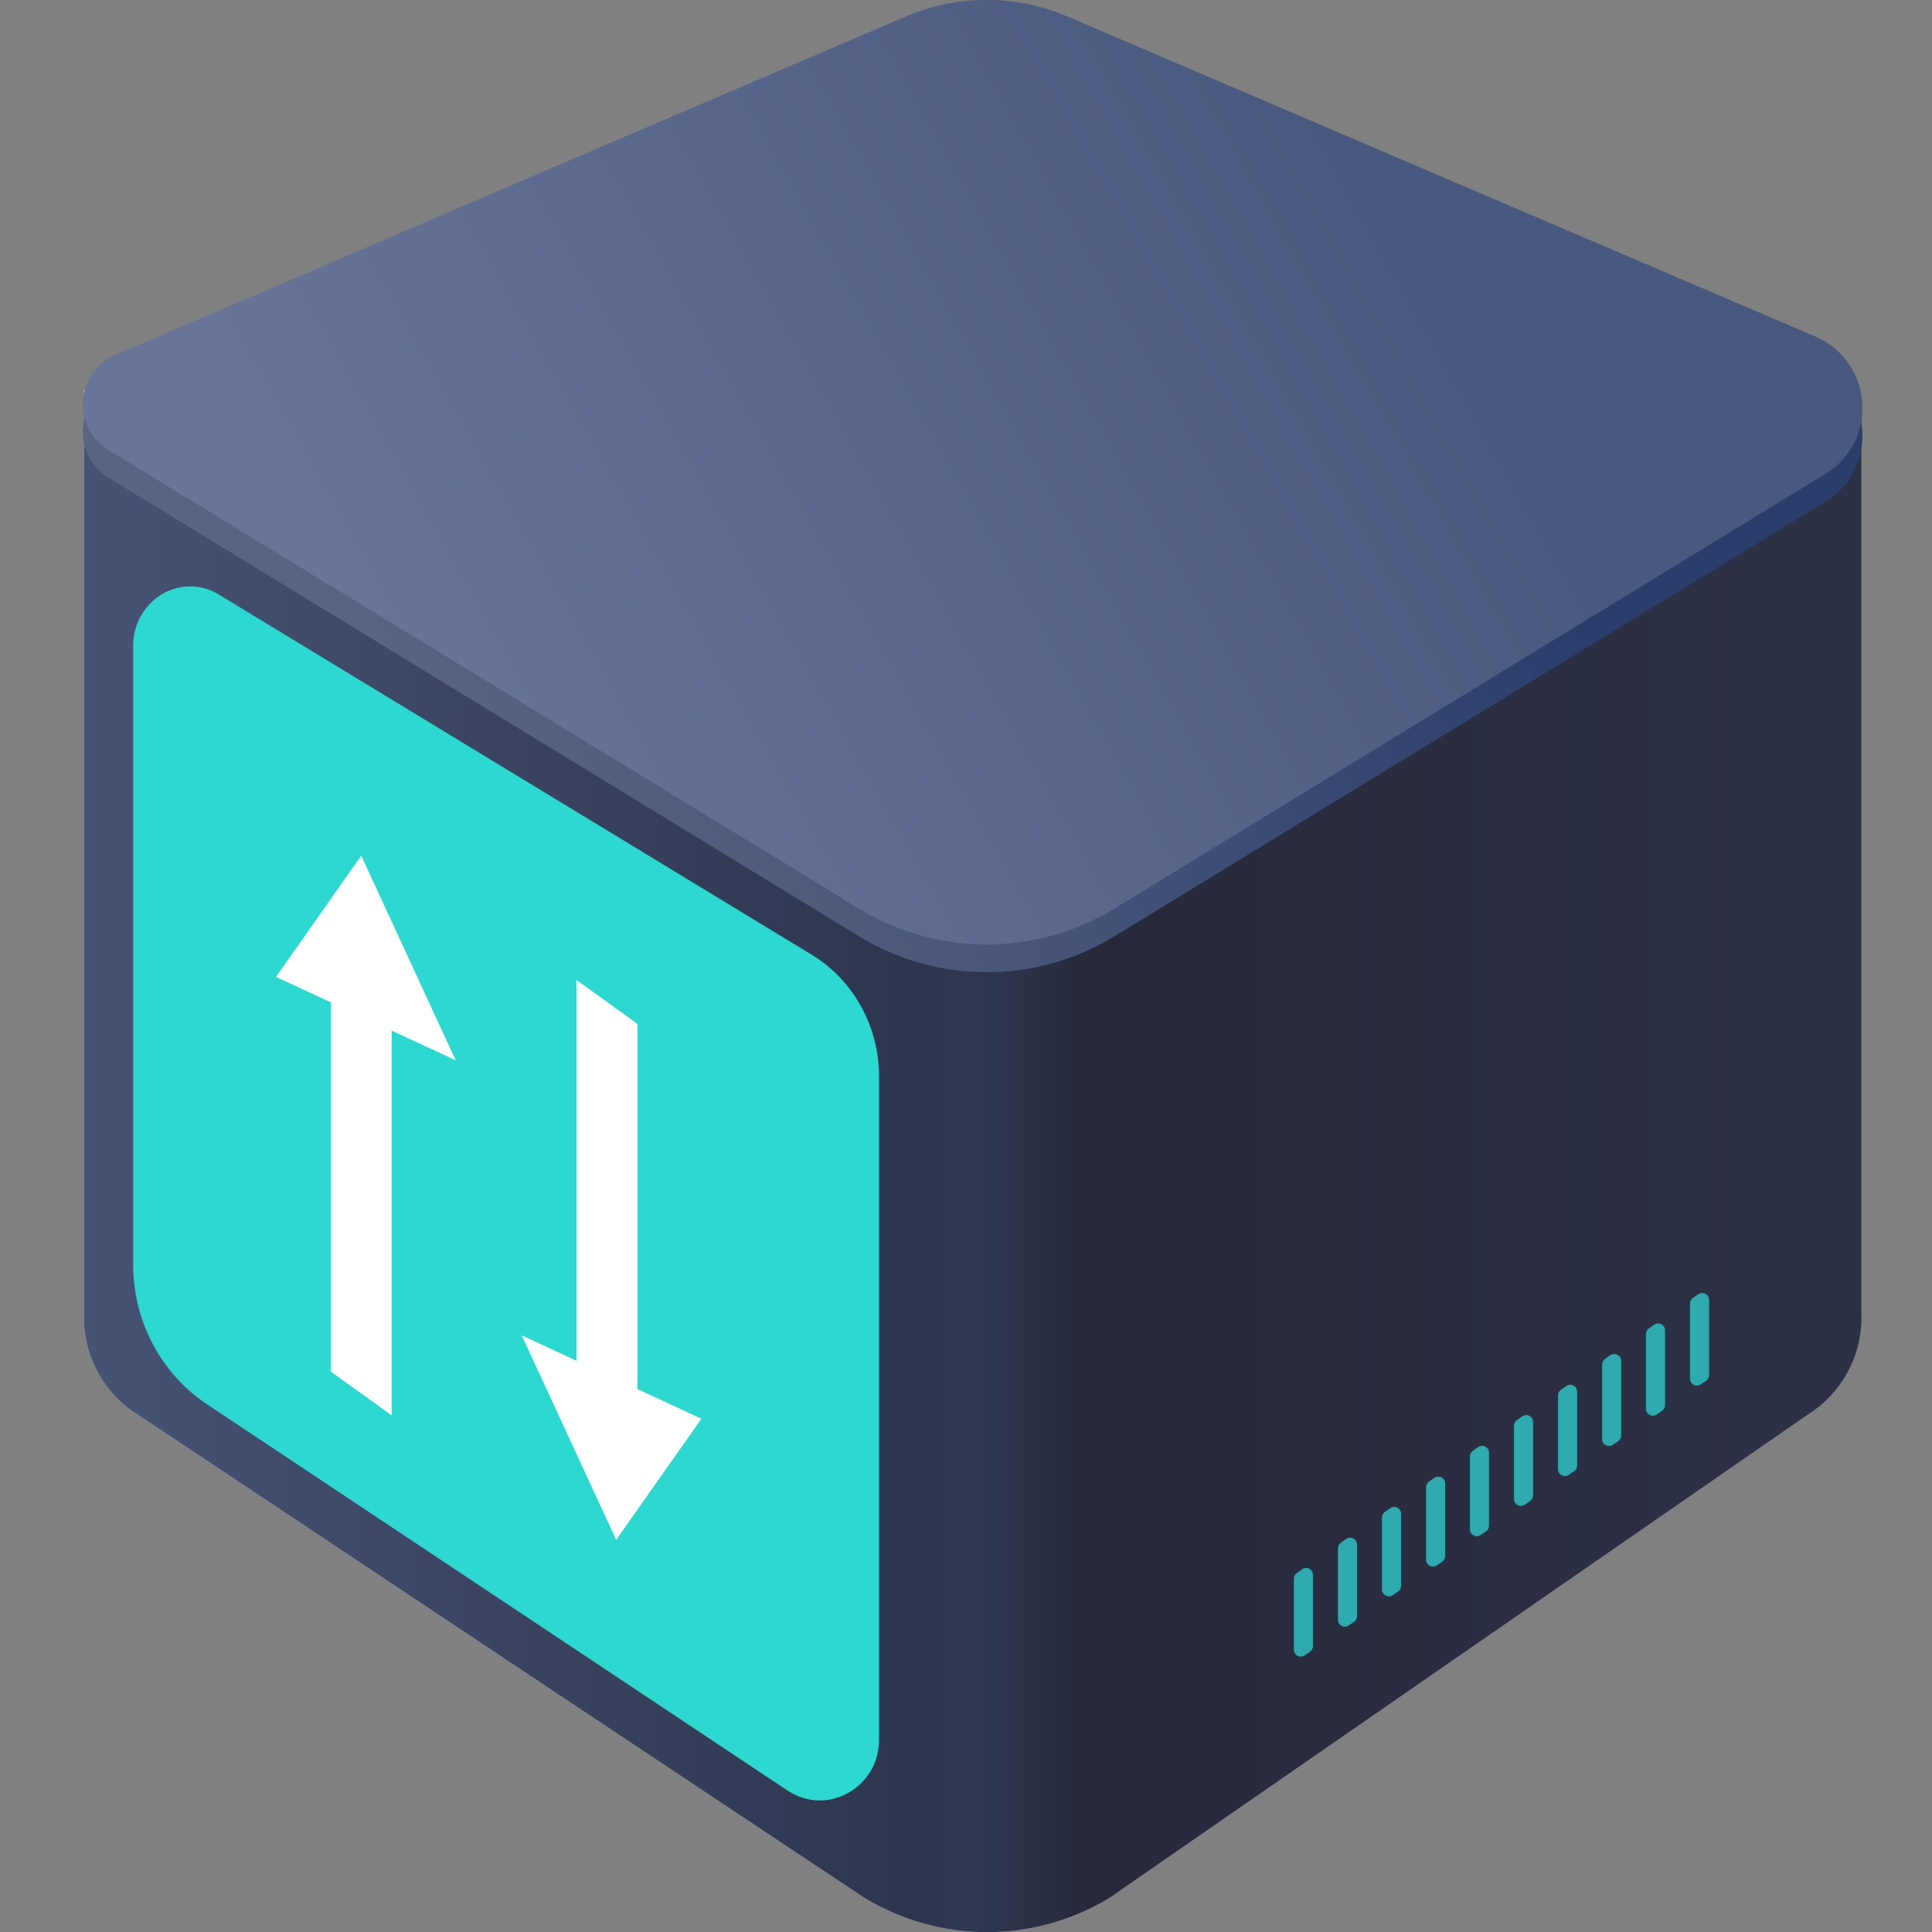 <svg width="140" height="140" viewBox="0 0 140 140" fill="none" xmlns="http://www.w3.org/2000/svg">
<rect x="0" y="0" width="140" height="140" fill="#808080" stroke="none"/>
<g clip-path="url(#clip0)">
<path d="M6.084 28.267V95.53C6.084 98.402 7.588 101.055 10.021 102.542L62.618 137.516C68.093 140.845 74.936 140.845 80.41 137.516L130.946 102.542C133.379 101.038 134.882 98.385 134.882 95.53V28.892L6.084 28.267Z" fill="url(#paint0_linear)"/>
<path d="M6.084 28.892V95.53C6.084 98.402 7.588 101.055 10.021 102.542L62.618 137.516C68.093 140.845 74.936 140.845 80.41 137.516L130.946 102.542C133.379 101.038 134.882 98.385 134.882 95.53V28.892H6.084Z" fill="url(#paint1_linear)"/>
<path d="M132.267 36.358L80.751 67.852C75.074 71.316 67.927 71.316 62.25 67.852L7.862 34.618C5.175 32.979 5.446 28.974 8.352 27.724L65.663 3.191C69.397 1.603 73.604 1.603 77.321 3.191L131.54 26.389C135.747 28.197 136.17 33.992 132.267 36.358Z" fill="url(#paint2_linear)"/>
<path d="M132.264 34.349L80.748 65.844C75.071 69.307 67.924 69.307 62.247 65.844L7.859 32.609C5.172 30.97 5.443 26.966 8.349 25.716L65.66 1.183C69.394 -0.405 73.601 -0.405 77.318 1.183L131.537 24.381C135.744 26.189 136.167 31.984 132.264 34.349Z" fill="url(#paint3_linear)"/>
<path d="M93.758 114.394C93.758 114.23 93.838 114.077 93.972 113.983L94.358 113.715C94.689 113.485 95.143 113.722 95.143 114.126V119.278C95.143 119.441 95.063 119.595 94.929 119.688L94.543 119.956C94.212 120.187 93.758 119.949 93.758 119.546V114.394ZM96.951 117.376C96.951 117.777 97.401 118.015 97.733 117.788L98.119 117.525C98.255 117.432 98.337 117.278 98.337 117.112V111.929C98.337 111.525 97.883 111.288 97.551 111.519L97.166 111.787C97.031 111.88 96.951 112.033 96.951 112.197V117.376ZM100.144 115.179C100.144 115.581 100.595 115.819 100.926 115.592L101.312 115.329C101.448 115.236 101.53 115.081 101.53 114.916V109.699C101.53 109.295 101.076 109.058 100.745 109.288L100.359 109.556C100.225 109.65 100.144 109.803 100.144 109.967V115.179ZM103.338 113.016C103.338 113.418 103.788 113.656 104.12 113.429L104.505 113.166C104.642 113.073 104.723 112.918 104.723 112.753V107.503C104.723 107.099 104.269 106.862 103.938 107.092L103.552 107.36C103.418 107.453 103.338 107.607 103.338 107.77V113.016ZM106.514 110.82C106.514 111.222 106.964 111.459 107.296 111.233L107.682 110.97C107.818 110.876 107.9 110.722 107.9 110.557V105.272C107.9 104.868 107.446 104.631 107.114 104.862L106.729 105.13C106.594 105.223 106.514 105.376 106.514 105.54V110.82ZM109.708 108.623C109.708 109.025 110.158 109.263 110.49 109.036L110.875 108.773C111.011 108.68 111.093 108.525 111.093 108.36V103.042C111.093 102.638 110.639 102.401 110.308 102.631L109.922 102.899C109.788 102.993 109.708 103.146 109.708 103.31V108.623ZM112.901 106.461C112.901 106.863 113.351 107.1 113.683 106.874L114.068 106.61C114.205 106.517 114.286 106.363 114.286 106.198V100.846C114.286 100.442 113.833 100.204 113.501 100.435L113.116 100.703C112.981 100.796 112.901 100.95 112.901 101.113V106.461ZM116.094 104.281C116.094 104.683 116.544 104.921 116.876 104.694L117.262 104.431C117.398 104.338 117.48 104.183 117.48 104.018V98.615C117.48 98.212 117.026 97.974 116.694 98.205L116.309 98.473C116.174 98.566 116.094 98.719 116.094 98.883V104.281ZM119.271 102.085C119.271 102.487 119.721 102.724 120.053 102.498L120.438 102.234C120.575 102.141 120.656 101.987 120.656 101.821V96.402C120.656 95.998 120.202 95.761 119.871 95.991L119.485 96.259C119.351 96.353 119.271 96.506 119.271 96.67V102.085ZM122.682 94.046C122.546 94.139 122.464 94.294 122.464 94.459V99.905C122.464 100.307 122.914 100.545 123.246 100.318L123.631 100.055C123.768 99.962 123.849 99.807 123.849 99.642V94.196C123.849 93.794 123.399 93.556 123.068 93.783L122.682 94.046Z" fill="#2FAAAF"/>
<path d="M59.408 130.471C58.564 130.471 57.736 130.2 57.009 129.71L14.803 101.629C11.576 99.382 9.65 95.648 9.65 91.627V46.785C9.65 44.419 11.508 42.493 13.789 42.493C14.533 42.493 15.276 42.713 15.918 43.119L58.969 69.273C61.892 71.115 63.7 74.444 63.7 77.975V125.976C63.734 128.764 61.487 130.471 59.408 130.471Z" fill="#2CD8CF"/>
<path d="M28.381 102.562L23.97 99.392V68.093L28.381 71.376V102.562Z" fill="white"/>
<path d="M20 70.789L33.02 76.833L26.175 62L20 70.789Z" fill="white"/>
<path d="M41.776 71.018L46.187 74.187V105.487L41.776 102.203V71.018Z" fill="white"/>
<path d="M50.826 102.808L37.806 96.763L44.651 111.58L50.826 102.808Z" fill="white"/>
</g>
<defs>
<linearGradient id="paint0_linear" x1="13.572" y1="84.131" x2="127.488" y2="84.131" gradientUnits="userSpaceOnUse">
<stop stop-color="#E7EFF5"/>
<stop offset="0.257" stop-color="#C3C5D2"/>
<stop offset="0.335" stop-color="#C6C8D5"/>
<stop offset="0.4" stop-color="#CED3DD"/>
<stop offset="0.459" stop-color="#DDE4EC"/>
<stop offset="0.466" stop-color="#DFE6EE"/>
<stop offset="0.569" stop-color="#98A5B5"/>
<stop offset="0.995" stop-color="#7E8EA0"/>
</linearGradient>
<linearGradient id="paint1_linear" x1="5.918" y1="84.444" x2="128.604" y2="84.444" gradientUnits="userSpaceOnUse">
<stop stop-color="#475375"/>
<stop offset="0.484" stop-color="#2E364F"/>
<stop offset="0.533" stop-color="#2E374F"/>
<stop offset="0.594" stop-color="#27293B"/>
<stop offset="1" stop-color="#2D3146"/>
</linearGradient>
<linearGradient id="paint2_linear" x1="31.921" y1="54.919" x2="99.862" y2="16.479" gradientUnits="userSpaceOnUse">
<stop stop-color="#596482"/>
<stop offset="0.995" stop-color="#2A3D6B"/>
</linearGradient>
<linearGradient id="paint3_linear" x1="31.918" y1="52.911" x2="99.859" y2="14.471" gradientUnits="userSpaceOnUse">
<stop stop-color="#687599"/>
<stop offset="0.995" stop-color="#49587E"/>
</linearGradient>
<clipPath id="clip0">
<rect x="6" width="128.967" height="140" fill="white"/>
</clipPath>
</defs>
</svg>

